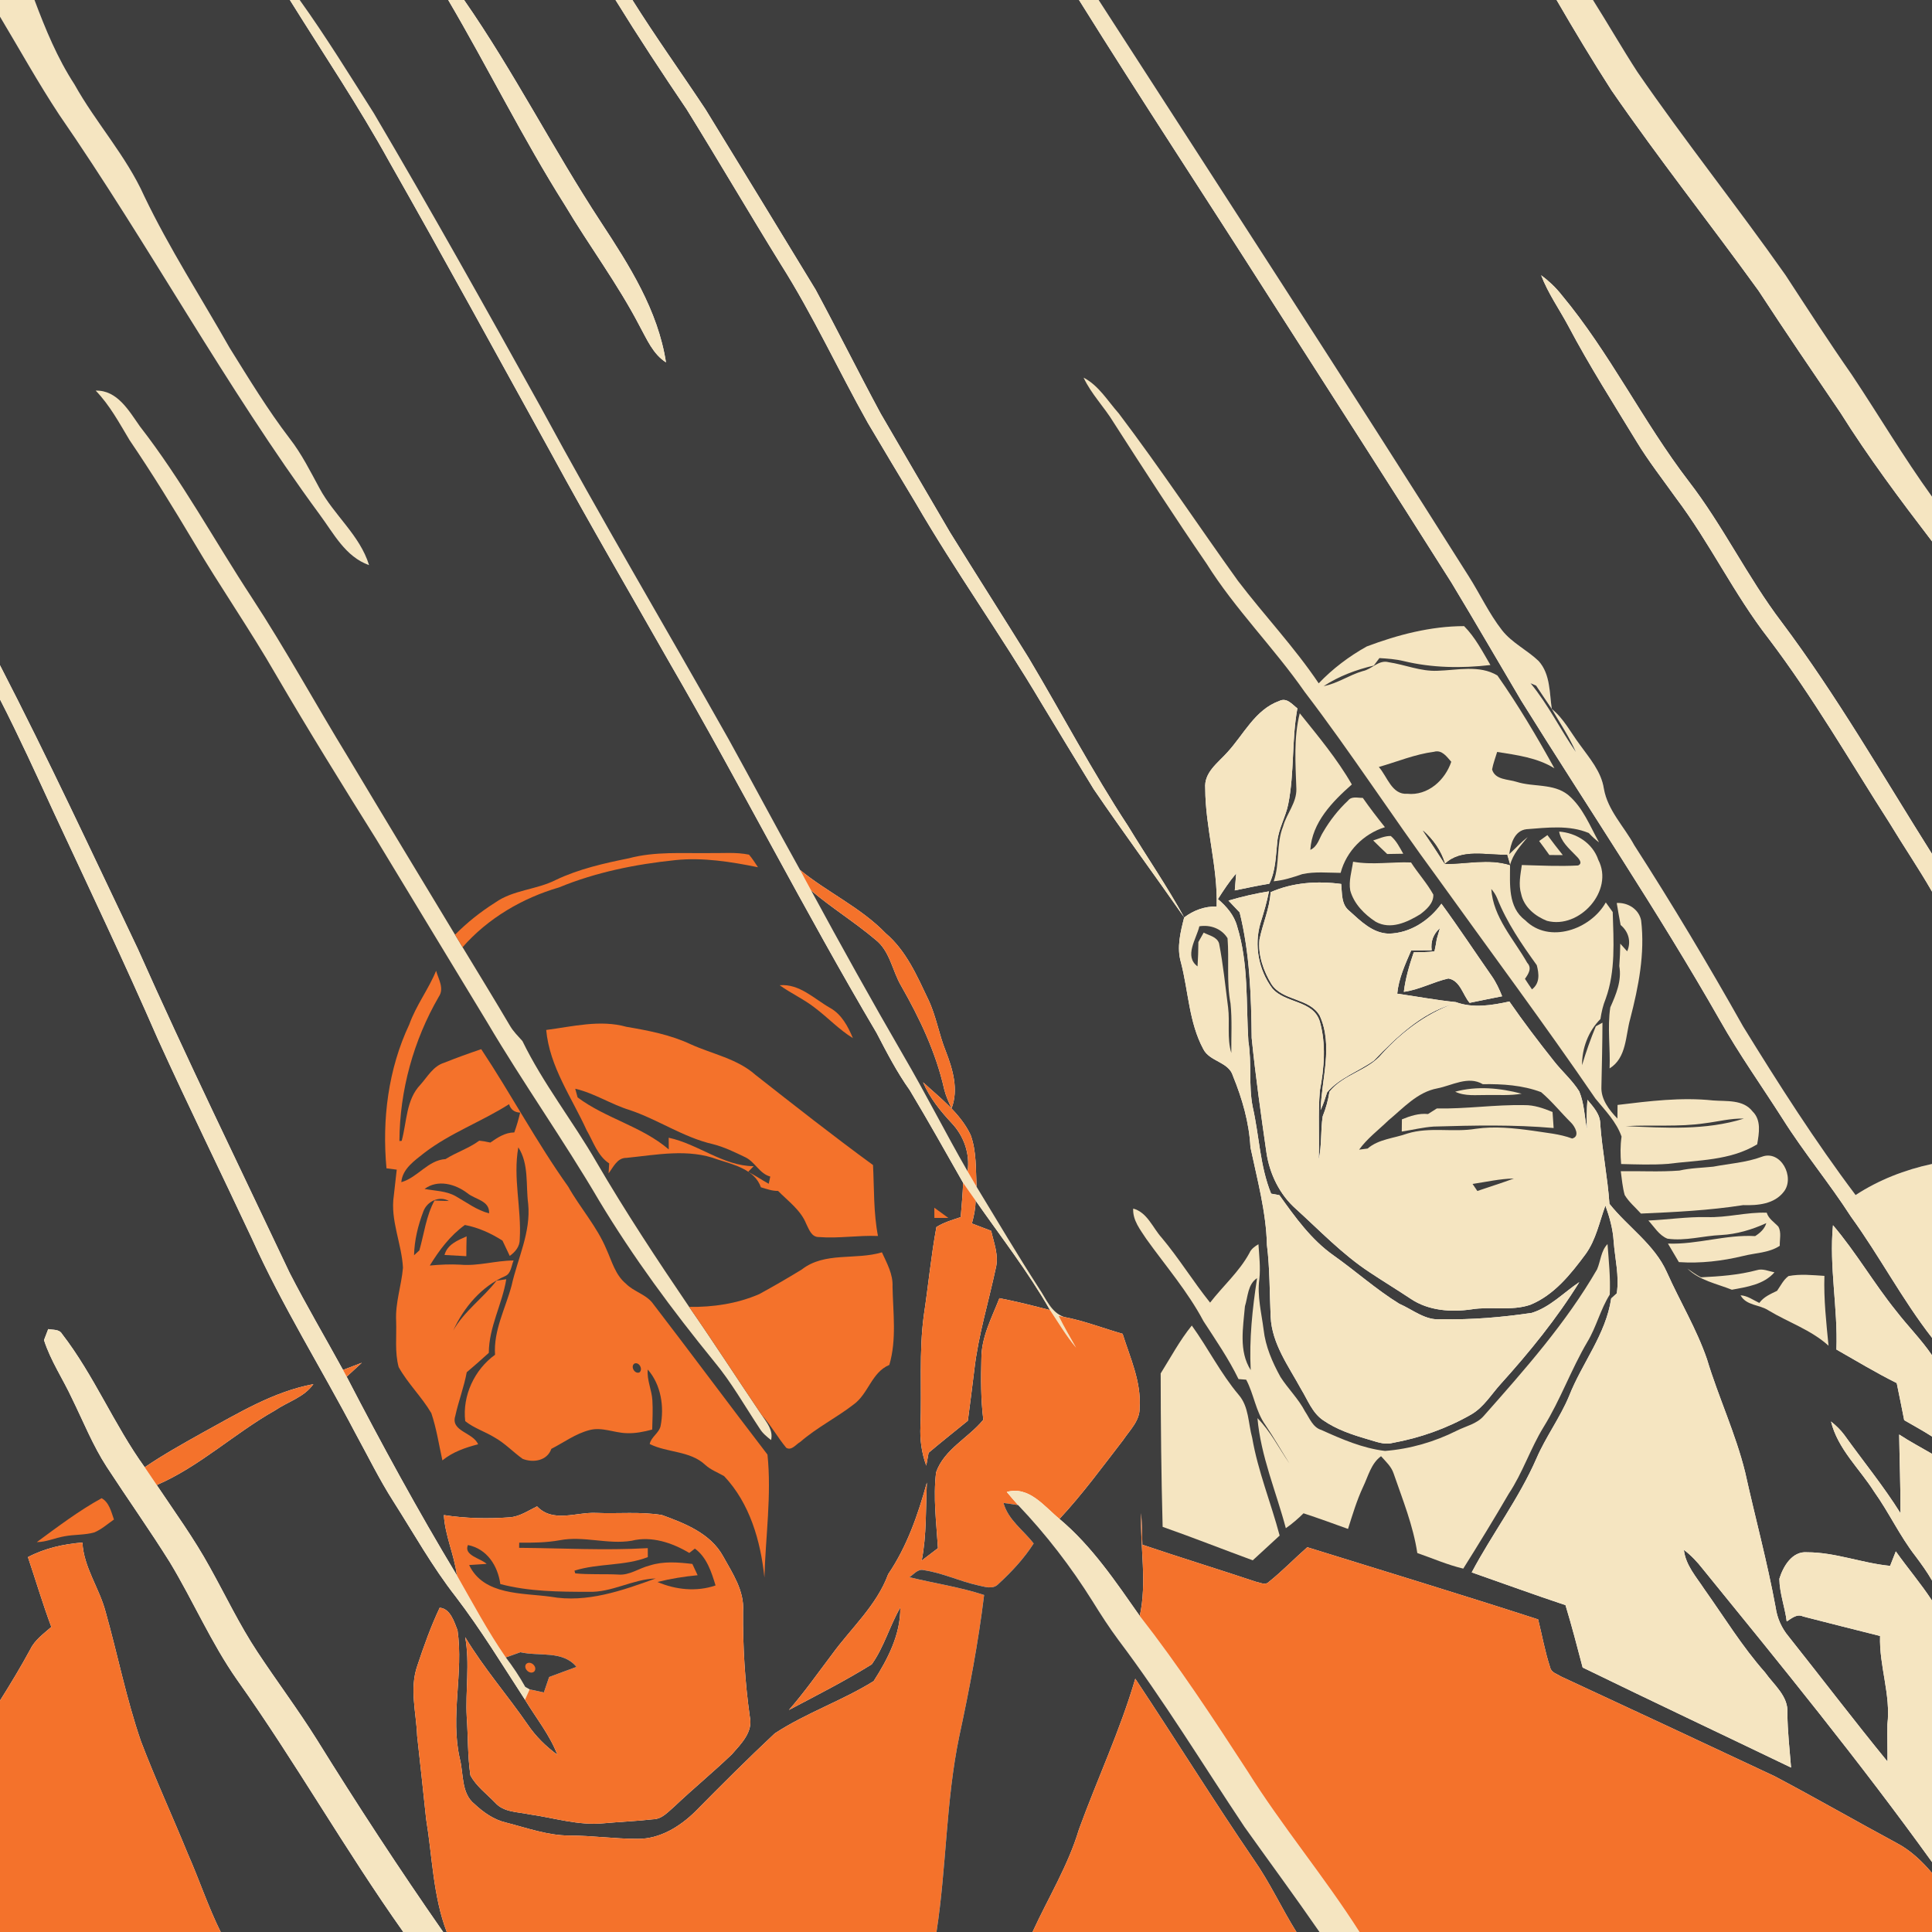 <?xml version="1.0" encoding="UTF-8" ?>
<!DOCTYPE svg PUBLIC "-//W3C//DTD SVG 1.1//EN" "http://www.w3.org/Graphics/SVG/1.1/DTD/svg11.dtd">
<svg width="512pt" height="512pt" viewBox="0 0 512 512" version="1.1" xmlns="http://www.w3.org/2000/svg">
<path fill="#3e3e3e" opacity="1.00" d=" M 0.00 0.00 L 0.12 0.00 C 0.09 0.00 0.03 0.01 0.00 0.01 L 0.00 0.00 Z" />
<path fill="#f5e5c1" opacity="1.00" d=" M 0.12 0.00 L 9.14 0.00 C 12.04 7.73 15.19 15.40 19.72 22.35 C 25.39 32.54 33.42 41.27 38.22 51.97 C 44.88 65.87 53.27 78.81 60.86 92.20 C 65.94 100.36 70.93 108.58 76.77 116.22 C 79.93 120.28 82.22 124.89 84.66 129.38 C 88.50 136.55 95.35 141.80 97.80 149.76 C 91.50 147.51 88.44 141.36 84.70 136.33 C 59.71 102.33 39.64 65.10 15.69 30.40 C 10.11 21.95 5.20 13.09 0.00 4.41 L 0.00 0.01 C 0.03 0.01 0.09 0.00 0.12 0.00 Z" />
<path fill="#3e3e3e" opacity="1.00" d=" M 9.14 0.00 L 76.82 0.00 C 85.68 14.23 95.05 28.15 103.15 42.84 C 117.80 68.62 132.00 94.66 146.34 120.62 C 156.41 139.14 167.06 157.33 177.47 175.67 C 196.26 208.07 213.24 241.50 232.31 273.75 C 235.01 278.94 237.70 284.15 241.10 288.92 C 245.96 297.01 250.57 305.25 255.24 313.46 C 255.14 316.49 254.83 319.52 254.60 322.55 C 252.40 323.29 250.13 323.92 248.16 325.18 C 246.73 332.92 246.00 340.79 244.82 348.58 C 243.51 358.32 244.31 368.17 243.93 377.97 C 243.75 381.52 244.25 385.07 245.47 388.41 C 245.63 387.56 245.94 385.85 246.09 385.00 C 249.51 382.11 253.01 379.33 256.49 376.51 C 257.09 372.01 257.66 367.50 258.21 363.00 C 259.25 353.87 261.99 345.06 263.89 336.09 C 264.75 332.74 263.40 329.42 262.67 326.18 C 260.96 325.53 259.26 324.88 257.56 324.23 C 258.11 322.24 258.54 320.21 258.54 318.15 C 265.23 327.76 272.46 337.00 278.27 347.19 C 273.82 346.03 269.36 344.90 264.85 344.03 C 262.85 349.19 260.07 354.30 260.08 359.98 C 259.94 365.41 259.92 370.85 260.59 376.25 C 256.65 381.07 250.22 384.06 248.08 390.17 C 247.26 396.84 248.16 403.60 248.57 410.28 C 247.13 411.38 245.69 412.47 244.26 413.57 C 245.59 406.76 245.31 399.79 245.63 392.89 C 243.28 401.40 240.37 409.82 235.38 417.17 C 232.32 425.49 225.58 431.42 220.49 438.43 C 216.73 443.38 213.17 448.49 209.06 453.17 C 216.45 449.27 223.93 445.47 231.02 441.07 C 234.29 436.50 235.77 430.88 238.59 426.02 C 238.68 433.11 235.25 439.72 231.53 445.51 C 223.14 450.74 213.58 453.94 205.31 459.38 C 198.12 466.12 191.12 473.10 184.20 480.13 C 180.15 484.08 174.84 487.37 169.01 487.31 C 162.98 487.33 157.00 486.45 150.97 486.44 C 145.16 486.44 139.65 484.42 134.10 483.00 C 130.90 482.25 128.16 480.33 125.80 478.13 C 122.17 475.27 122.90 470.13 121.86 466.09 C 119.27 454.84 122.88 443.34 121.25 432.04 C 120.37 429.79 119.32 426.25 116.52 426.07 C 114.18 431.02 112.33 436.21 110.60 441.42 C 108.47 447.47 110.31 453.85 110.55 460.05 C 111.39 467.38 112.14 474.72 112.93 482.06 C 114.58 492.06 114.75 502.43 118.39 512.00 L 117.45 512.00 C 105.81 495.31 94.68 478.27 83.95 460.98 C 78.98 453.05 73.36 445.57 68.21 437.77 C 63.47 430.61 59.79 422.84 55.62 415.36 C 51.46 407.76 46.35 400.74 41.54 393.55 C 52.94 388.61 62.09 379.88 72.84 373.80 C 76.24 371.47 80.58 370.32 83.05 366.81 C 72.38 368.81 63.04 374.57 53.66 379.69 C 48.47 382.60 43.27 385.49 38.35 388.84 C 30.22 377.58 24.94 364.50 16.43 353.49 C 15.67 352.19 14.04 352.49 12.78 352.22 C 12.50 352.95 11.94 354.41 11.66 355.14 C 13.43 360.68 16.73 365.50 19.15 370.75 C 22.11 376.78 24.61 383.07 28.28 388.73 C 33.79 397.18 39.63 405.42 44.99 413.98 C 51.20 424.24 55.94 435.37 62.86 445.22 C 78.31 466.97 91.45 490.24 106.88 512.00 L 58.49 512.00 C 55.16 505.32 52.84 498.20 49.82 491.38 C 45.74 481.38 41.21 471.57 37.36 461.47 C 33.48 450.24 31.20 438.54 27.98 427.12 C 26.33 420.85 22.20 415.41 21.84 408.79 C 16.84 409.19 11.87 410.30 7.40 412.65 C 9.48 418.82 11.32 425.06 13.60 431.16 C 11.58 432.95 9.27 434.55 8.05 437.05 C 5.54 441.69 2.81 446.21 0.00 450.68 L 0.00 185.34 C 5.10 195.30 9.74 205.49 14.42 215.65 C 23.66 235.47 33.06 255.22 41.79 275.27 C 49.87 293.06 58.50 310.59 66.78 328.28 C 74.77 346.05 85.14 362.58 94.18 379.81 C 97.49 385.84 100.51 392.04 104.22 397.85 C 109.64 406.34 114.55 415.18 120.77 423.13 C 127.44 431.86 133.15 441.25 139.13 450.45 C 142.05 455.28 145.68 459.73 147.72 465.04 C 144.66 462.81 141.95 460.14 139.83 457.00 C 134.44 449.19 128.17 442.01 123.28 433.86 C 124.56 440.86 123.31 447.96 123.69 455.01 C 124.06 460.16 123.91 465.36 124.66 470.48 C 126.19 473.36 128.97 475.40 131.22 477.73 C 133.50 480.31 137.17 480.15 140.28 480.82 C 146.81 481.73 153.27 483.84 159.93 483.19 C 164.29 482.79 168.68 482.63 173.04 482.13 C 175.46 482.10 177.07 480.13 178.76 478.70 C 183.73 473.99 189.03 469.64 193.97 464.90 C 196.39 462.14 199.62 458.98 198.71 454.95 C 197.41 445.69 196.84 436.35 196.92 427.00 C 197.30 421.57 194.10 416.89 191.59 412.36 C 188.27 406.37 181.52 403.71 175.42 401.50 C 169.66 400.56 163.76 401.19 157.95 400.94 C 152.69 400.70 146.56 403.65 142.32 399.20 C 139.98 400.34 137.71 401.93 135.04 402.11 C 129.24 402.53 123.38 402.40 117.63 401.51 C 117.94 407.00 120.40 412.05 121.08 417.49 C 110.71 400.29 101.11 382.66 91.87 364.84 C 93.22 363.61 94.56 362.38 95.89 361.14 C 94.22 361.77 92.56 362.41 90.90 363.05 C 86.19 354.45 81.21 346.00 76.74 337.28 C 63.24 308.72 49.38 280.33 36.53 251.47 C 24.55 226.32 12.77 201.07 0.00 176.30 L 0.00 4.41 C 5.20 13.09 10.11 21.95 15.69 30.40 C 39.64 65.10 59.71 102.33 84.70 136.33 C 88.44 141.36 91.50 147.51 97.80 149.76 C 95.35 141.80 88.50 136.55 84.66 129.38 C 82.22 124.89 79.93 120.28 76.77 116.22 C 70.93 108.58 65.94 100.36 60.86 92.20 C 53.27 78.81 44.88 65.87 38.22 51.97 C 33.42 41.27 25.39 32.54 19.72 22.35 C 15.19 15.40 12.04 7.73 9.14 0.00 Z" />
<path fill="#f5e5c1" opacity="1.00" d=" M 76.82 0.00 L 79.42 0.00 C 86.37 9.70 92.63 19.88 99.03 29.95 C 114.17 55.63 128.73 81.66 143.20 107.73 C 159.27 137.46 176.55 166.52 193.13 195.98 C 199.48 207.47 205.63 219.08 212.03 230.55 C 213.02 232.36 213.95 234.21 214.97 236.01 C 222.91 250.66 231.01 265.22 239.37 279.64 C 245.29 289.77 250.57 300.25 256.42 310.42 C 257.20 311.80 258.00 313.16 258.81 314.53 C 264.29 323.56 269.69 332.64 275.41 341.52 C 277.27 344.25 278.58 347.88 281.99 349.01 L 280.56 348.73 C 281.96 351.60 283.60 354.35 285.17 357.14 C 282.55 354.05 280.52 350.54 278.27 347.19 C 272.46 337.00 265.23 327.76 258.54 318.15 C 257.45 316.57 256.30 315.05 255.24 313.46 C 250.57 305.25 245.96 297.01 241.10 288.92 C 237.70 284.15 235.01 278.94 232.31 273.75 C 213.24 241.50 196.26 208.07 177.47 175.67 C 167.06 157.33 156.41 139.14 146.34 120.62 C 132.00 94.66 117.80 68.62 103.15 42.84 C 95.05 28.15 85.68 14.23 76.82 0.00 Z" />
<path fill="#3e3e3e" opacity="1.00" d=" M 79.42 0.00 L 118.78 0.00 C 129.35 17.97 138.56 36.71 149.70 54.35 C 156.13 65.15 163.72 75.25 169.52 86.43 C 171.43 89.89 173.02 93.80 176.49 96.03 C 174.36 82.23 166.75 70.30 159.23 58.85 C 146.59 39.57 136.16 18.94 122.99 0.00 L 163.12 0.00 C 169.17 9.80 175.51 19.42 181.96 28.95 C 190.41 42.58 198.49 56.42 206.92 70.05 C 215.47 83.56 222.15 98.13 229.97 112.05 C 234.16 119.17 238.44 126.23 242.68 133.32 C 253.12 151.30 265.24 168.24 275.85 186.12 C 280.51 193.81 285.14 201.51 289.86 209.16 C 297.66 220.61 305.90 231.76 313.82 243.13 C 312.84 247.01 311.79 251.07 312.96 255.05 C 314.96 262.71 315.07 270.94 318.90 278.04 C 320.60 281.38 325.65 281.37 326.75 285.15 C 329.21 291.18 331.04 297.49 331.38 304.03 C 333.18 312.58 335.54 321.12 335.75 329.92 C 336.54 336.25 336.45 342.63 336.74 348.99 C 337.08 356.15 341.50 362.06 344.80 368.13 C 346.55 370.98 347.75 374.40 350.62 376.36 C 354.15 378.81 358.27 380.20 362.37 381.39 C 364.52 381.97 366.71 382.98 368.98 382.40 C 376.32 381.07 383.45 378.55 389.92 374.83 C 393.22 372.91 395.20 369.52 397.71 366.76 C 405.33 358.32 412.54 349.45 418.54 339.77 C 414.39 342.54 410.79 346.43 405.92 347.93 C 398.00 349.10 389.99 349.79 381.98 349.60 C 377.78 350.04 374.44 347.08 370.81 345.50 C 364.67 341.71 359.27 336.85 353.39 332.69 C 347.47 328.52 343.22 322.56 339.06 316.74 C 338.51 316.64 337.41 316.44 336.86 316.33 C 333.88 308.99 333.72 300.99 331.98 293.35 C 330.85 287.62 331.77 281.73 330.83 275.97 C 330.20 265.80 330.91 255.34 327.85 245.48 C 327.06 242.52 325.03 240.21 322.76 238.27 C 324.25 235.92 325.80 233.59 327.60 231.46 C 327.51 232.59 327.32 234.84 327.23 235.97 C 330.27 235.35 333.31 234.69 336.38 234.19 C 338.10 230.70 338.08 226.77 338.50 223.00 C 338.84 219.55 340.72 216.50 341.39 213.13 C 343.07 204.75 342.27 196.13 343.82 187.73 C 342.40 186.65 341.02 184.77 339.01 185.77 C 332.62 188.06 329.62 194.63 325.28 199.35 C 322.81 202.15 319.03 204.68 319.40 208.92 C 319.43 219.43 322.75 229.67 322.43 240.24 C 319.27 240.15 316.33 241.24 313.82 243.13 C 309.28 234.84 303.89 227.04 298.99 218.97 C 289.50 204.53 281.47 189.22 272.63 174.39 C 265.74 163.27 258.69 152.25 251.80 141.13 C 245.64 130.63 239.50 120.11 233.38 109.58 C 227.51 98.69 222.00 87.61 216.13 76.73 C 206.44 60.81 196.74 44.89 186.99 29.01 C 180.57 19.31 173.78 9.85 167.60 0.00 L 285.95 0.00 C 302.44 26.43 319.59 52.44 336.33 78.72 C 352.46 103.92 368.66 129.09 384.64 154.39 C 390.92 164.78 396.99 175.30 403.18 185.74 C 420.74 213.94 439.34 241.50 455.79 270.37 C 460.87 279.38 466.88 287.82 472.44 296.54 C 478.05 305.45 484.82 313.56 490.52 322.42 C 498.09 332.85 504.07 344.35 512.00 354.53 L 512.00 359.16 C 509.17 355.00 505.59 351.43 502.53 347.46 C 496.60 340.12 491.88 331.88 485.76 324.70 C 484.71 335.70 487.08 346.63 486.67 357.64 C 491.97 360.65 497.19 363.82 502.65 366.53 C 503.31 369.81 504.01 373.08 504.63 376.36 C 507.10 377.79 509.60 379.15 512.00 380.69 L 512.00 385.28 C 509.09 383.58 506.10 382.01 503.30 380.16 C 503.40 387.11 503.68 394.06 503.65 401.02 C 499.13 393.79 493.72 387.19 488.76 380.27 C 487.76 378.91 486.53 377.76 485.24 376.71 C 487.02 384.00 492.79 389.18 496.68 395.33 C 500.62 400.85 503.47 407.07 507.65 412.43 C 509.19 414.49 510.71 416.59 512.00 418.84 L 512.00 424.16 C 509.04 419.64 505.53 415.53 502.41 411.13 C 501.90 412.41 501.39 413.69 500.90 414.97 C 493.48 414.26 486.38 411.37 478.91 411.37 C 474.93 411.03 472.56 415.11 471.55 418.39 C 471.59 422.23 473.02 425.90 473.50 429.70 C 474.84 428.88 476.18 427.59 477.86 428.39 C 484.65 430.14 491.44 431.84 498.24 433.55 C 497.96 441.47 501.12 449.08 500.18 456.99 C 500.11 460.26 500.23 463.54 500.20 466.82 C 491.30 455.93 482.78 444.73 474.03 433.72 C 472.17 431.51 470.96 428.83 470.57 425.98 C 468.35 413.92 465.12 402.09 462.48 390.13 C 459.95 379.87 455.40 370.27 452.36 360.17 C 449.61 352.17 445.19 344.89 441.75 337.18 C 438.46 329.77 431.45 325.23 426.52 319.03 C 426.03 311.98 424.61 305.03 424.09 297.99 C 424.14 295.33 422.26 293.37 420.69 291.47 C 420.48 294.06 420.48 296.67 420.55 299.28 C 419.91 295.94 419.84 292.42 418.53 289.26 C 416.67 286.26 413.93 283.93 411.78 281.16 C 407.70 276.03 403.73 270.80 400.00 265.41 C 395.37 266.42 390.38 267.25 385.82 265.57 C 380.61 265.05 375.46 264.07 370.28 263.33 C 370.67 259.27 372.39 255.56 373.98 251.86 C 375.79 251.85 377.59 251.83 379.41 251.83 C 379.09 249.51 379.86 247.48 381.60 245.96 C 381.32 246.92 381.04 247.89 380.76 248.85 C 380.59 249.95 380.39 251.04 380.15 252.12 C 378.33 252.37 376.48 252.32 374.66 252.37 C 373.49 255.78 372.47 259.25 372.03 262.85 C 376.15 262.29 379.83 260.21 383.83 259.31 C 386.97 259.84 387.63 263.62 389.46 265.76 C 392.33 265.18 395.20 264.58 398.08 264.02 C 397.33 262.15 396.48 260.31 395.32 258.66 C 390.87 252.28 386.59 245.78 381.99 239.50 C 378.77 243.97 373.66 247.33 368.05 247.42 C 363.74 247.33 360.59 244.09 357.60 241.41 C 355.40 239.70 355.69 236.73 355.43 234.26 C 349.13 233.42 342.60 233.85 336.73 236.44 C 336.46 240.79 334.62 244.79 333.77 249.02 C 333.37 253.16 334.84 257.31 336.96 260.82 C 339.96 265.35 347.00 264.39 349.75 269.17 C 353.35 277.17 350.22 285.89 349.98 294.17 C 350.70 292.65 351.20 291.06 351.70 289.47 C 355.05 285.56 360.02 283.97 364.08 281.07 C 370.00 274.94 376.52 268.61 384.89 266.12 C 377.71 268.80 371.38 273.60 366.26 279.26 C 362.51 283.81 356.01 284.64 352.32 289.33 C 351.97 291.56 351.38 293.74 350.53 295.83 C 349.95 299.63 350.32 303.52 349.47 307.30 C 349.71 301.20 349.25 295.08 349.78 289.00 C 350.93 282.98 351.45 276.63 349.75 270.67 C 347.97 264.98 340.54 265.97 337.13 261.88 C 333.50 257.00 332.31 250.46 334.04 244.62 C 334.91 241.85 335.73 239.06 336.29 236.22 C 332.66 236.79 329.08 237.63 325.56 238.67 C 326.54 239.71 327.52 240.76 328.52 241.79 C 331.22 252.65 331.59 263.92 331.71 275.06 C 332.73 285.21 334.17 295.33 335.62 305.43 C 336.46 311.12 339.13 316.61 343.49 320.43 C 349.83 326.18 355.78 332.45 362.97 337.17 C 366.58 339.58 370.29 341.82 373.91 344.23 C 378.58 347.36 384.53 347.78 389.97 346.99 C 395.12 346.15 400.51 347.49 405.53 345.79 C 411.88 343.20 416.28 337.64 420.24 332.30 C 422.97 328.50 423.86 323.80 425.45 319.49 C 426.56 322.55 427.44 325.72 427.64 328.99 C 427.98 333.56 429.17 338.18 428.46 342.76 C 428.09 343.10 427.35 343.78 426.98 344.11 C 425.58 353.64 419.24 361.23 415.81 370.00 C 413.41 375.74 409.65 380.78 407.18 386.50 C 402.53 397.15 395.44 406.47 390.02 416.70 C 398.30 419.59 406.54 422.61 414.87 425.38 C 416.53 430.85 417.97 436.38 419.42 441.91 C 437.78 450.85 456.25 459.57 474.65 468.42 C 474.27 463.61 473.71 458.82 473.68 453.99 C 473.99 449.51 470.09 446.52 467.74 443.19 C 461.70 436.37 456.95 428.58 451.69 421.18 C 449.54 417.89 446.70 414.80 446.25 410.73 C 448.14 412.15 449.77 413.89 451.23 415.76 C 471.98 441.26 492.78 466.77 512.00 493.46 L 512.00 496.36 C 509.35 493.24 506.33 490.36 502.68 488.44 C 491.86 482.61 481.20 476.48 470.33 470.73 C 451.46 461.85 432.54 453.05 413.63 444.26 C 412.63 443.60 411.10 443.25 410.82 441.92 C 409.44 437.75 408.68 433.41 407.62 429.16 C 387.29 422.58 366.85 416.36 346.45 410.03 C 343.01 413.05 339.83 416.36 336.25 419.22 C 335.31 420.20 333.95 419.38 332.87 419.19 C 322.84 415.85 312.74 412.74 302.73 409.36 C 302.68 406.56 302.60 403.77 302.42 400.99 C 302.11 410.06 304.02 419.29 302.05 428.24 C 295.65 419.13 289.38 409.75 280.77 402.53 C 286.89 395.96 292.19 388.69 297.67 381.60 C 299.43 378.96 302.12 376.48 302.01 373.06 C 302.48 366.20 299.51 359.86 297.50 353.47 C 292.33 352.00 287.29 350.01 281.99 349.01 C 278.58 347.88 277.27 344.25 275.41 341.52 C 269.69 332.64 264.29 323.56 258.81 314.53 C 258.56 309.92 258.83 305.12 257.21 300.73 C 254.45 294.97 249.21 291.03 244.62 286.81 C 246.38 290.94 249.21 294.43 252.25 297.68 C 255.44 301.07 257.10 305.78 256.42 310.42 C 250.57 300.25 245.29 289.77 239.37 279.64 C 231.01 265.22 222.91 250.66 214.97 236.01 C 220.41 240.62 226.51 244.38 231.96 248.99 C 235.85 251.99 236.43 257.21 238.80 261.24 C 243.72 269.85 248.04 278.94 250.22 288.66 C 250.65 290.43 251.41 292.08 252.18 293.73 C 254.09 288.68 252.48 283.34 250.63 278.55 C 248.81 274.06 248.09 269.20 245.98 264.82 C 243.00 258.56 240.14 251.93 234.73 247.34 C 228.13 240.49 219.32 236.53 212.03 230.55 C 205.63 219.08 199.48 207.47 193.13 195.98 C 176.55 166.52 159.27 137.46 143.20 107.73 C 128.73 81.66 114.17 55.63 99.03 29.95 C 92.63 19.88 86.37 9.70 79.42 0.00 Z" />
<path fill="#f5e5c1" opacity="1.00" d=" M 118.78 0.00 L 122.99 0.00 C 136.16 18.94 146.59 39.57 159.23 58.85 C 166.75 70.30 174.36 82.23 176.49 96.03 C 173.02 93.80 171.43 89.89 169.52 86.43 C 163.72 75.25 156.13 65.15 149.70 54.35 C 138.56 36.71 129.35 17.97 118.78 0.00 Z" />
<path fill="#f5e5c1" opacity="1.00" d=" M 163.12 0.00 L 167.60 0.00 C 173.78 9.85 180.57 19.31 186.99 29.01 C 196.74 44.89 206.44 60.81 216.13 76.73 C 222.00 87.61 227.51 98.69 233.38 109.58 C 239.50 120.11 245.64 130.63 251.80 141.13 C 258.69 152.25 265.74 163.27 272.63 174.39 C 281.47 189.22 289.50 204.53 298.99 218.97 C 303.89 227.04 309.28 234.84 313.82 243.13 C 305.90 231.76 297.66 220.61 289.86 209.16 C 285.14 201.51 280.51 193.81 275.85 186.12 C 265.24 168.24 253.12 151.30 242.68 133.32 C 238.44 126.23 234.16 119.17 229.97 112.05 C 222.15 98.13 215.47 83.56 206.92 70.05 C 198.49 56.42 190.41 42.58 181.96 28.95 C 175.51 19.42 169.17 9.80 163.12 0.00 Z" />
<path fill="#f5e5c1" opacity="1.00" d=" M 285.95 0.00 L 291.15 0.00 C 323.97 50.83 356.93 101.58 389.24 152.75 C 392.24 157.47 394.60 162.60 398.05 167.02 C 400.70 170.40 404.70 172.25 407.75 175.18 C 410.87 178.65 410.61 183.56 411.24 187.88 C 409.86 185.82 408.44 183.78 407.09 181.70 C 406.72 181.54 405.97 181.22 405.60 181.06 C 410.25 186.69 413.47 193.29 417.61 199.27 C 415.87 195.27 413.43 191.64 411.24 187.88 C 414.41 190.43 416.26 194.14 418.66 197.34 C 421.24 200.94 424.35 204.46 425.04 209.00 C 426.04 214.75 430.38 219.00 433.08 223.97 C 443.20 239.68 452.77 255.73 461.94 272.02 C 471.33 287.26 480.97 302.39 491.75 316.70 C 497.90 312.69 504.82 309.99 512.00 308.46 L 512.00 354.53 C 504.07 344.35 498.09 332.85 490.52 322.42 C 484.82 313.56 478.05 305.45 472.44 296.54 C 466.88 287.82 460.87 279.38 455.79 270.37 C 439.34 241.50 420.74 213.94 403.18 185.74 C 396.99 175.30 390.92 164.78 384.64 154.39 C 368.66 129.09 352.46 103.92 336.33 78.72 C 319.59 52.44 302.44 26.43 285.95 0.00 Z" />
<path fill="#3e3e3e" opacity="1.00" d=" M 291.15 0.00 L 412.51 0.00 C 417.20 8.09 422.02 16.10 427.08 23.97 C 439.53 42.04 453.18 59.25 466.03 77.04 C 473.12 87.91 480.43 98.63 487.73 109.37 C 495.15 121.20 503.52 132.38 512.00 143.46 L 512.00 226.30 C 498.99 205.66 486.82 184.42 472.16 164.87 C 463.11 152.97 456.65 139.35 447.51 127.52 C 435.38 111.70 426.65 93.53 413.86 78.18 C 412.30 76.19 410.45 74.45 408.42 72.94 C 410.24 77.73 413.23 81.93 415.64 86.43 C 421.20 96.95 427.61 106.99 433.79 117.15 C 436.91 122.28 440.62 127.01 444.10 131.90 C 453.10 143.82 459.53 157.47 468.72 169.27 C 480.51 184.81 490.26 201.74 500.77 218.14 C 504.44 224.23 508.46 230.11 512.00 236.28 L 512.00 308.46 C 504.82 309.99 497.90 312.69 491.75 316.70 C 480.97 302.39 471.33 287.26 461.94 272.02 C 452.77 255.73 443.20 239.68 433.08 223.97 C 430.38 219.00 426.04 214.75 425.04 209.00 C 424.35 204.46 421.24 200.94 418.66 197.34 C 416.26 194.14 414.41 190.43 411.24 187.88 C 410.61 183.56 410.87 178.65 407.75 175.18 C 404.70 172.25 400.70 170.40 398.05 167.02 C 394.60 162.60 392.24 157.47 389.24 152.75 C 356.93 101.58 323.97 50.83 291.15 0.00 Z" />
<path fill="#f5e5c1" opacity="1.00" d=" M 412.51 0.00 L 422.15 0.00 C 426.13 6.30 429.84 12.77 433.89 19.02 C 446.49 37.33 460.37 54.71 473.16 72.88 C 478.95 81.74 484.68 90.63 490.74 99.31 C 497.89 110.04 504.45 121.16 512.00 131.62 L 512.00 143.46 C 503.52 132.38 495.15 121.20 487.73 109.37 C 480.43 98.63 473.12 87.91 466.03 77.04 C 453.18 59.25 439.53 42.04 427.08 23.97 C 422.02 16.10 417.20 8.09 412.51 0.00 Z" />
<path fill="#3e3e3e" opacity="1.00" d=" M 422.15 0.00 L 512.00 0.00 L 512.00 131.62 C 504.45 121.16 497.89 110.04 490.74 99.31 C 484.68 90.63 478.95 81.74 473.16 72.88 C 460.37 54.71 446.49 37.33 433.89 19.02 C 429.84 12.77 426.13 6.30 422.15 0.00 Z" />
<path fill="#f5e5c1" opacity="1.00" d=" M 408.42 72.94 C 410.45 74.45 412.30 76.19 413.86 78.18 C 426.65 93.53 435.38 111.70 447.51 127.52 C 456.65 139.35 463.11 152.97 472.16 164.87 C 486.82 184.42 498.99 205.66 512.00 226.30 L 512.00 236.28 C 508.46 230.11 504.44 224.23 500.77 218.14 C 490.26 201.74 480.51 184.81 468.72 169.27 C 459.53 157.47 453.10 143.82 444.10 131.90 C 440.62 127.01 436.91 122.28 433.79 117.15 C 427.61 106.99 421.20 96.95 415.64 86.43 C 413.23 81.93 410.24 77.73 408.42 72.94 Z" />
<path fill="#f5e5c1" opacity="1.00" d=" M 287.16 100.08 C 291.17 102.15 293.54 106.25 296.47 109.54 C 307.43 124.02 317.48 139.17 328.07 153.93 C 335.06 163.10 343.03 171.50 349.47 181.09 C 353.18 177.20 357.51 173.94 362.20 171.32 C 370.42 168.22 379.16 165.94 388.00 165.93 C 390.94 168.88 392.88 172.67 394.98 176.24 C 387.31 177.13 379.45 177.01 371.93 175.18 C 369.84 174.68 367.69 174.53 365.56 174.40 C 365.19 174.90 364.44 175.89 364.07 176.38 C 359.39 177.48 354.81 179.19 350.78 181.83 C 354.45 181.14 357.56 178.88 361.14 177.85 C 363.58 177.37 365.34 174.78 368.00 175.49 C 372.34 176.14 376.50 177.97 380.96 177.76 C 386.20 177.61 392.06 176.14 396.83 179.01 C 402.35 186.88 407.29 195.20 411.94 203.62 C 407.44 200.79 401.92 200.09 396.76 199.27 C 396.30 200.81 395.71 202.32 395.42 203.91 C 396.21 206.72 399.68 206.47 401.92 207.20 C 406.41 208.63 411.63 207.55 415.53 210.63 C 419.48 213.93 421.32 218.86 423.76 223.23 C 422.78 222.49 421.88 221.67 421.06 220.77 C 415.83 218.57 410.01 219.34 404.52 219.75 C 401.31 220.14 400.35 223.67 399.97 226.36 C 401.60 224.85 403.10 223.20 404.85 221.83 C 402.99 224.11 400.92 226.32 400.18 229.26 C 399.98 228.57 399.58 227.20 399.38 226.51 C 393.94 226.70 387.29 224.77 382.93 228.96 C 381.91 225.47 379.79 222.48 377.08 220.10 C 379.08 223.02 381.03 225.98 382.93 228.96 C 388.68 229.00 394.51 227.46 400.18 229.26 C 400.18 234.34 399.57 240.42 404.18 243.86 C 410.54 250.24 421.55 246.30 425.55 239.15 C 426.16 240.00 426.77 240.85 427.39 241.71 C 427.61 249.39 428.18 257.34 425.52 264.70 C 424.81 266.42 424.41 268.23 424.13 270.06 C 420.94 273.24 419.22 277.80 419.26 282.29 C 420.30 278.79 421.52 275.35 422.91 271.98 C 423.35 271.74 424.23 271.26 424.67 271.02 C 424.65 276.68 424.51 282.34 424.39 288.00 C 424.23 291.32 426.44 294.16 428.63 296.43 C 428.64 295.52 428.66 293.72 428.67 292.82 C 437.05 291.81 445.53 290.73 453.98 291.63 C 457.56 291.91 461.96 291.32 464.45 294.54 C 466.82 296.86 466.17 300.33 465.67 303.26 C 458.51 307.61 450.01 307.42 441.97 308.44 C 437.86 308.74 433.73 308.58 429.62 308.48 C 429.40 306.06 429.38 303.62 429.73 301.21 C 428.36 297.27 425.40 294.32 422.83 291.17 C 409.22 271.27 394.80 251.94 380.75 232.36 C 368.85 216.19 357.94 199.31 345.75 183.36 C 337.59 171.63 327.35 161.49 319.75 149.37 C 311.29 137.05 303.18 124.51 295.11 111.94 C 292.63 107.86 289.20 104.42 287.16 100.08 Z" />
<path fill="#f5e5c1" opacity="1.00" d=" M 25.36 103.52 C 31.11 103.35 34.20 108.93 37.09 113.01 C 48.19 127.29 56.81 143.25 66.72 158.35 C 75.76 172.16 83.66 186.65 92.28 200.73 C 101.66 216.42 111.13 232.06 120.59 247.71 C 121.25 248.81 121.92 249.91 122.59 251.02 C 126.79 257.95 131.04 264.87 135.16 271.86 C 136.04 273.37 137.30 274.59 138.45 275.89 C 143.94 287.17 151.81 297.11 158.07 307.97 C 165.72 321.09 174.09 333.77 182.63 346.34 C 189.19 355.80 195.44 365.48 201.89 375.02 C 203.21 377.02 204.96 379.03 204.34 381.63 C 203.22 380.74 202.09 379.84 201.34 378.60 C 197.37 372.62 193.84 366.32 189.23 360.79 C 178.21 347.25 167.78 333.17 158.78 318.20 C 149.38 302.17 138.61 287.00 129.17 271.01 C 119.31 254.83 109.55 238.59 99.71 222.40 C 90.67 207.97 81.71 193.50 73.12 178.79 C 66.23 166.83 58.33 155.49 51.32 143.61 C 45.88 134.49 40.32 125.44 34.35 116.66 C 31.61 112.10 29.09 107.37 25.36 103.52 Z" />
<path fill="#f5e5c1" opacity="1.00" d=" M 0.00 176.30 C 12.77 201.07 24.55 226.32 36.53 251.47 C 49.38 280.33 63.24 308.72 76.74 337.28 C 81.21 346.00 86.19 354.45 90.90 363.05 C 91.14 363.50 91.63 364.39 91.87 364.84 C 101.11 382.66 110.71 400.29 121.08 417.49 C 125.26 424.81 129.24 432.29 134.05 439.24 C 135.94 441.72 137.68 444.31 139.19 447.04 C 139.49 447.21 140.07 447.54 140.36 447.70 C 140.05 448.39 139.43 449.76 139.13 450.45 C 133.15 441.25 127.44 431.86 120.77 423.13 C 114.55 415.18 109.64 406.34 104.22 397.85 C 100.51 392.04 97.49 385.84 94.18 379.81 C 85.14 362.58 74.77 346.05 66.78 328.28 C 58.50 310.59 49.87 293.06 41.79 275.27 C 33.06 255.22 23.66 235.47 14.42 215.65 C 9.74 205.49 5.10 195.30 0.00 185.34 L 0.00 176.30 Z" />
<path fill="#3e3e3e" opacity="1.00" d=" M 405.60 181.06 C 405.97 181.22 406.72 181.54 407.09 181.70 C 408.44 183.78 409.86 185.82 411.24 187.88 C 413.43 191.64 415.87 195.27 417.61 199.27 C 413.47 193.29 410.25 186.69 405.60 181.06 Z" />
<path fill="#f5e5c1" opacity="1.00" d=" M 325.28 199.35 C 329.62 194.63 332.62 188.06 339.01 185.77 C 341.02 184.77 342.40 186.65 343.82 187.73 C 342.27 196.13 343.07 204.75 341.39 213.13 C 340.72 216.50 338.84 219.55 338.50 223.00 C 338.08 226.77 338.10 230.70 336.38 234.19 C 333.31 234.69 330.27 235.35 327.23 235.97 C 327.32 234.84 327.51 232.59 327.60 231.46 C 325.80 233.59 324.25 235.92 322.76 238.27 C 325.03 240.21 327.06 242.52 327.85 245.48 C 330.91 255.34 330.20 265.80 330.83 275.97 C 331.77 281.73 330.85 287.62 331.98 293.35 C 333.72 300.99 333.88 308.99 336.86 316.33 C 337.41 316.44 338.51 316.64 339.06 316.74 C 343.22 322.56 347.47 328.52 353.39 332.69 C 359.27 336.85 364.67 341.71 370.81 345.50 C 374.44 347.08 377.78 350.04 381.98 349.60 C 389.99 349.79 398.00 349.10 405.92 347.93 C 410.79 346.43 414.39 342.54 418.54 339.77 C 412.54 349.45 405.33 358.32 397.71 366.76 C 395.20 369.52 393.22 372.91 389.92 374.83 C 383.45 378.55 376.32 381.07 368.98 382.40 C 366.71 382.98 364.52 381.97 362.37 381.39 C 358.27 380.20 354.15 378.81 350.62 376.36 C 347.75 374.40 346.55 370.98 344.80 368.13 C 341.50 362.06 337.08 356.15 336.74 348.99 C 336.45 342.63 336.54 336.25 335.75 329.92 C 335.54 321.12 333.18 312.58 331.38 304.03 C 331.04 297.49 329.21 291.18 326.75 285.15 C 325.65 281.37 320.60 281.38 318.90 278.04 C 315.07 270.94 314.96 262.71 312.96 255.05 C 311.79 251.07 312.84 247.01 313.82 243.13 C 316.33 241.24 319.27 240.15 322.43 240.24 C 322.75 229.67 319.43 219.43 319.40 208.92 C 319.03 204.68 322.81 202.15 325.28 199.35 Z" />
<path fill="#f5e5c1" opacity="1.00" d=" M 343.55 209.08 C 343.33 202.41 342.80 195.57 344.45 189.03 C 349.32 195.10 354.36 201.12 358.25 207.89 C 353.09 212.45 347.70 217.95 347.25 225.22 C 349.20 224.37 349.61 222.12 350.66 220.47 C 352.44 217.43 354.64 214.60 357.22 212.19 C 358.18 210.91 359.81 211.48 361.16 211.45 C 363.01 214.11 364.99 216.68 367.02 219.21 C 361.34 220.99 356.81 225.54 355.28 231.32 C 351.90 231.30 348.45 230.93 345.13 231.65 C 342.66 232.50 340.16 233.30 337.55 233.55 C 339.21 228.85 338.17 223.65 340.04 218.98 C 340.98 215.59 343.64 212.73 343.55 209.08 Z" />
<path fill="#3e3e3e" opacity="1.00" d=" M 365.40 203.26 C 370.25 201.87 374.99 199.88 380.03 199.23 C 382.14 198.62 383.41 200.55 384.60 201.88 C 382.95 206.78 378.38 210.92 372.95 210.36 C 368.83 210.66 367.66 205.79 365.40 203.26 Z" />
<path fill="#3e3e3e" opacity="1.00" d=" M 382.93 228.96 C 381.03 225.98 379.08 223.02 377.08 220.10 C 379.79 222.48 381.91 225.47 382.93 228.96 Z" />
<path fill="#f5e5c1" opacity="1.00" d=" M 363.91 222.73 C 365.43 222.26 366.94 221.50 368.58 221.55 C 370.07 222.80 370.93 224.59 371.88 226.25 C 370.45 226.27 369.04 226.30 367.62 226.32 C 366.37 225.14 365.13 223.95 363.91 222.73 Z" />
<path fill="#f5e5c1" opacity="1.00" d=" M 417.50 226.62 C 415.74 224.80 413.65 223.01 413.19 220.38 C 417.76 220.72 422.06 223.41 423.57 227.88 C 427.82 236.04 418.54 246.32 409.96 244.03 C 406.83 242.81 403.85 240.36 403.13 236.93 C 402.36 234.41 402.95 231.77 403.30 229.24 C 408.26 229.37 413.24 229.63 418.20 229.36 C 419.72 228.71 418.10 227.23 417.50 226.62 Z" />
<path fill="#f5e5c1" opacity="1.00" d=" M 407.89 222.88 C 408.44 222.48 409.53 221.70 410.08 221.31 C 411.40 223.11 412.78 224.86 414.16 226.61 C 412.97 226.60 411.78 226.59 410.60 226.59 C 409.71 225.33 408.80 224.10 407.89 222.88 Z" />
<path fill="#f4722b" opacity="1.00" d=" M 166.67 227.45 C 173.62 225.59 180.86 226.18 187.96 226.08 C 191.47 226.14 195.03 225.78 198.49 226.49 C 199.39 227.52 200.11 228.69 200.87 229.83 C 193.67 228.37 186.34 227.19 178.97 227.94 C 168.46 229.03 157.96 231.13 148.16 235.17 C 138.43 238.00 129.29 243.36 122.59 251.02 C 121.92 249.91 121.25 248.81 120.59 247.71 C 123.79 244.46 127.39 241.62 131.25 239.18 C 136.02 235.81 142.15 235.81 147.28 233.20 C 153.41 230.28 160.05 228.79 166.67 227.45 Z" />
<path fill="#3e3e3e" opacity="1.00" d=" M 382.93 228.96 C 387.29 224.77 393.94 226.70 399.38 226.51 C 399.58 227.20 399.98 228.57 400.18 229.26 C 394.51 227.46 388.68 229.00 382.93 228.96 Z" />
<path fill="#f5e5c1" opacity="1.00" d=" M 357.83 235.99 C 357.38 233.43 358.23 230.88 358.58 228.36 C 363.67 229.29 368.82 228.35 373.94 228.56 C 375.81 231.47 378.18 234.04 379.85 237.08 C 379.94 239.37 378.06 241.00 376.41 242.27 C 372.92 244.41 368.51 246.49 364.55 244.26 C 361.56 242.31 358.80 239.51 357.83 235.99 Z" />
<path fill="#f4722b" opacity="1.00" d=" M 212.03 230.55 C 219.32 236.53 228.13 240.49 234.73 247.34 C 240.14 251.93 243.00 258.56 245.98 264.82 C 248.09 269.20 248.81 274.06 250.63 278.55 C 252.48 283.34 254.09 288.68 252.18 293.73 C 251.41 292.08 250.65 290.43 250.22 288.66 C 248.04 278.94 243.72 269.85 238.80 261.24 C 236.43 257.21 235.85 251.99 231.96 248.99 C 226.51 244.38 220.41 240.62 214.97 236.01 C 213.95 234.21 213.02 232.36 212.03 230.55 Z" />
<path fill="#f5e5c1" opacity="1.00" d=" M 336.73 236.44 C 342.60 233.85 349.13 233.42 355.43 234.26 C 355.69 236.73 355.40 239.70 357.60 241.41 C 360.59 244.09 363.74 247.33 368.05 247.42 C 373.66 247.33 378.77 243.97 381.99 239.50 C 386.59 245.78 390.87 252.28 395.32 258.66 C 396.48 260.31 397.33 262.15 398.08 264.02 C 395.20 264.58 392.33 265.18 389.46 265.76 C 387.63 263.62 386.97 259.84 383.83 259.31 C 379.83 260.21 376.15 262.29 372.03 262.85 C 372.47 259.25 373.49 255.78 374.66 252.37 C 376.48 252.32 378.33 252.37 380.15 252.12 C 380.39 251.04 380.59 249.95 380.76 248.85 C 381.04 247.89 381.32 246.92 381.60 245.96 C 379.86 247.48 379.09 249.51 379.41 251.83 C 377.59 251.83 375.79 251.85 373.98 251.86 C 372.39 255.56 370.67 259.27 370.28 263.33 C 375.46 264.07 380.61 265.05 385.82 265.57 C 390.38 267.25 395.37 266.42 400.00 265.41 C 403.73 270.80 407.70 276.03 411.78 281.16 C 413.93 283.93 416.67 286.26 418.53 289.26 C 419.84 292.42 419.91 295.94 420.55 299.28 C 420.48 296.67 420.48 294.06 420.69 291.47 C 422.26 293.37 424.14 295.33 424.09 297.99 C 424.61 305.03 426.03 311.98 426.52 319.03 C 431.45 325.23 438.46 329.77 441.75 337.18 C 445.19 344.89 449.61 352.17 452.36 360.17 C 455.40 370.27 459.95 379.87 462.48 390.13 C 465.12 402.09 468.35 413.92 470.57 425.98 C 470.96 428.83 472.17 431.51 474.03 433.72 C 482.78 444.73 491.30 455.93 500.20 466.82 C 500.23 463.54 500.11 460.26 500.18 456.99 C 501.12 449.08 497.96 441.47 498.24 433.55 C 491.44 431.84 484.65 430.14 477.86 428.39 C 476.18 427.59 474.84 428.88 473.50 429.70 C 473.02 425.90 471.59 422.23 471.55 418.39 C 472.56 415.11 474.93 411.03 478.91 411.37 C 486.38 411.37 493.48 414.26 500.90 414.97 C 501.39 413.69 501.90 412.41 502.41 411.13 C 505.53 415.53 509.04 419.64 512.00 424.16 L 512.00 493.46 C 492.78 466.77 471.98 441.26 451.23 415.76 C 449.77 413.89 448.14 412.15 446.25 410.73 C 446.70 414.80 449.54 417.89 451.69 421.18 C 456.95 428.58 461.70 436.37 467.74 443.19 C 470.09 446.52 473.99 449.51 473.68 453.99 C 473.71 458.82 474.27 463.61 474.65 468.42 C 456.25 459.57 437.78 450.85 419.42 441.91 C 417.97 436.38 416.53 430.85 414.87 425.38 C 406.54 422.61 398.30 419.59 390.02 416.70 C 395.44 406.47 402.53 397.15 407.18 386.50 C 409.65 380.78 413.41 375.74 415.81 370.00 C 419.24 361.23 425.58 353.64 426.98 344.11 C 427.35 343.78 428.09 343.10 428.46 342.76 C 429.17 338.18 427.98 333.56 427.64 328.99 C 427.44 325.72 426.56 322.55 425.45 319.49 C 423.86 323.80 422.97 328.50 420.24 332.30 C 416.28 337.64 411.88 343.20 405.53 345.79 C 400.51 347.49 395.12 346.15 389.97 346.99 C 384.53 347.78 378.58 347.36 373.91 344.23 C 370.29 341.82 366.58 339.58 362.97 337.17 C 355.78 332.45 349.83 326.18 343.49 320.43 C 339.13 316.61 336.46 311.12 335.62 305.43 C 334.17 295.33 332.73 285.21 331.71 275.06 C 331.59 263.92 331.22 252.65 328.52 241.79 C 327.52 240.76 326.54 239.71 325.56 238.67 C 329.08 237.63 332.66 236.79 336.29 236.22 C 335.73 239.06 334.91 241.85 334.04 244.62 C 332.31 250.46 333.50 257.00 337.13 261.88 C 340.54 265.97 347.97 264.98 349.75 270.67 C 351.45 276.63 350.93 282.98 349.78 289.00 C 349.25 295.08 349.71 301.20 349.47 307.30 C 350.32 303.52 349.95 299.63 350.53 295.83 C 351.38 293.74 351.97 291.56 352.32 289.33 C 356.01 284.64 362.51 283.81 366.26 279.26 C 371.38 273.60 377.71 268.80 384.89 266.12 C 376.52 268.61 370.00 274.94 364.08 281.07 C 360.02 283.97 355.05 285.56 351.70 289.47 C 351.20 291.06 350.70 292.65 349.98 294.17 C 350.22 285.89 353.35 277.17 349.75 269.17 C 347.00 264.39 339.96 265.35 336.96 260.82 C 334.84 257.31 333.37 253.16 333.77 249.02 C 334.62 244.79 336.46 240.79 336.73 236.44 Z" />
<path fill="#3e3e3e" opacity="1.00" d=" M 395.21 235.60 C 395.88 236.34 396.40 237.17 396.78 238.09 C 399.32 244.49 403.26 250.22 407.26 255.78 C 407.88 258.12 408.10 260.57 405.99 262.19 C 405.35 261.26 404.73 260.34 404.13 259.40 C 405.02 258.14 406.07 256.58 404.74 255.17 C 401.19 248.91 395.69 243.10 395.21 235.60 Z" />
<path fill="#f5e5c1" opacity="1.00" d=" M 428.45 239.30 C 431.40 239.13 434.34 240.94 434.92 243.94 C 435.96 252.70 434.23 261.48 432.04 269.94 C 430.75 274.48 431.10 280.33 426.56 283.14 C 426.78 277.76 425.94 272.32 426.74 266.98 C 428.28 263.51 429.82 259.90 429.13 256.01 C 429.27 254.03 429.37 252.05 429.39 250.08 C 429.85 250.58 430.77 251.60 431.22 252.11 C 432.34 249.56 431.58 246.88 429.48 245.14 C 429.12 243.19 428.76 241.25 428.45 239.30 Z" />
<path fill="#3e3e3e" opacity="1.00" d=" M 317.84 245.48 C 320.71 245.00 323.76 246.09 325.31 248.64 C 325.77 254.38 325.01 260.21 326.10 265.91 C 326.55 270.27 326.27 274.67 326.31 279.05 C 325.12 275.14 325.96 271.00 325.46 267.00 C 324.72 261.34 324.17 255.64 323.07 250.03 C 322.52 248.23 320.42 247.94 318.99 247.15 C 318.64 247.77 317.94 249.02 317.58 249.65 C 317.57 251.80 317.50 253.95 317.36 256.10 C 313.71 253.43 317.08 248.80 317.84 245.48 Z" />
<path fill="#f4722b" opacity="1.00" d=" M 115.57 257.27 C 116.19 259.47 117.80 261.95 116.28 264.15 C 109.58 275.71 105.92 289.01 105.85 302.38 L 106.45 302.34 C 107.83 297.32 107.59 291.41 111.43 287.44 C 113.32 285.31 114.82 282.52 117.71 281.64 C 120.94 280.34 124.23 279.16 127.53 278.04 C 135.48 290.03 142.24 302.77 150.59 314.49 C 153.77 320.14 158.21 325.05 160.72 331.09 C 162.16 334.25 163.07 337.88 165.88 340.19 C 167.90 342.25 170.94 342.93 172.80 345.15 C 183.08 358.53 193.12 372.10 203.39 385.48 C 204.51 396.19 202.88 407.22 202.58 418.05 C 201.56 408.36 198.72 398.41 191.90 391.19 C 190.21 390.21 188.33 389.53 186.88 388.19 C 182.87 384.43 176.83 385.02 172.18 382.68 C 172.54 380.80 174.64 379.81 175.06 377.93 C 176.07 372.80 175.19 366.96 171.66 362.94 C 171.39 365.75 172.74 368.35 172.89 371.13 C 173.05 373.70 172.90 376.27 172.84 378.85 C 170.61 379.44 168.33 379.91 166.01 379.80 C 162.74 379.71 159.55 378.12 156.26 378.98 C 152.57 379.91 149.46 382.25 146.11 383.96 C 145.01 387.13 141.32 387.72 138.50 386.61 C 135.95 384.78 133.78 382.44 131.02 380.91 C 128.50 379.37 125.61 378.48 123.29 376.62 C 122.50 369.91 125.71 362.98 131.19 359.03 C 130.76 352.57 133.94 346.79 135.57 340.72 C 137.17 333.49 140.73 326.60 139.97 318.99 C 139.32 314.02 140.21 308.47 137.36 304.06 C 135.90 312.14 138.23 320.28 137.74 328.38 C 137.78 330.32 136.58 331.75 135.09 332.83 C 134.44 331.48 133.80 330.13 133.16 328.77 C 130.10 326.83 126.78 325.31 123.20 324.63 C 119.29 327.45 116.41 331.30 113.90 335.38 C 116.59 335.13 119.29 335.00 121.99 335.15 C 126.75 335.57 131.37 334.06 136.11 334.04 C 135.49 335.44 135.48 337.45 133.90 338.17 C 127.62 340.90 122.90 346.47 120.11 352.61 C 122.99 347.48 128.01 344.03 131.58 339.39 C 132.23 339.30 133.52 339.11 134.17 339.01 C 133.09 345.63 129.56 351.69 129.54 358.52 C 127.63 360.28 125.66 361.98 123.69 363.66 C 122.97 367.59 121.51 371.32 120.66 375.22 C 119.34 379.34 125.37 379.57 126.70 382.75 C 123.33 383.63 119.97 384.77 117.24 387.02 C 116.31 382.84 115.68 378.55 114.30 374.49 C 111.77 370.19 108.09 366.66 105.65 362.30 C 104.58 358.33 105.13 354.12 104.98 350.06 C 104.73 345.26 106.39 340.68 106.79 335.96 C 106.46 329.55 103.39 323.38 104.36 316.89 C 104.61 314.58 104.89 312.27 105.14 309.97 C 104.46 309.88 103.10 309.71 102.42 309.62 C 101.22 296.67 102.88 283.30 108.47 271.47 C 110.26 266.44 113.56 262.18 115.57 257.27 Z" />
<path fill="#f4722b" opacity="1.00" d=" M 206.62 261.10 C 211.87 260.64 215.76 264.71 219.99 267.11 C 223.05 268.82 224.72 272.01 226.03 275.12 C 222.33 272.84 219.36 269.64 215.91 267.04 C 213.00 264.77 209.61 263.25 206.62 261.10 Z" />
<path fill="#f4722b" opacity="1.00" d=" M 144.75 272.95 C 151.78 272.04 159.01 270.16 166.03 272.12 C 171.86 273.11 177.71 274.23 183.10 276.77 C 188.83 279.36 195.36 280.56 200.18 284.83 C 210.48 292.92 220.79 301.03 231.36 308.75 C 231.68 315.01 231.47 321.35 232.67 327.55 C 227.45 327.33 222.24 328.25 217.03 327.83 C 215.04 327.88 214.40 325.77 213.66 324.34 C 212.20 320.68 208.87 318.33 206.20 315.61 C 204.61 315.63 203.13 315.09 201.64 314.64 C 200.03 309.96 194.43 308.63 190.19 307.28 C 182.42 304.32 174.01 306.05 166.01 306.85 C 163.54 306.82 162.56 309.30 161.28 310.95 C 161.32 310.29 161.40 308.97 161.44 308.32 C 158.36 306.30 157.25 302.59 155.48 299.55 C 151.53 290.87 145.64 282.71 144.75 272.95 Z" />
<path fill="#3e3e3e" opacity="1.00" d=" M 380.90 288.43 C 384.82 287.67 389.08 285.03 392.96 287.32 C 398.17 287.24 403.51 287.58 408.41 289.43 C 411.29 291.87 413.66 294.86 416.34 297.51 C 417.36 298.51 418.83 301.14 416.64 301.72 C 413.30 300.47 409.76 300.23 406.27 299.66 C 401.25 298.97 396.14 298.41 391.09 299.14 C 385.07 300.15 378.87 298.57 372.96 300.40 C 369.44 301.67 365.34 301.86 362.43 304.38 C 361.86 304.46 360.74 304.60 360.18 304.67 C 362.33 301.69 365.31 299.47 367.93 296.93 C 371.90 293.65 375.59 289.42 380.90 288.43 Z" />
<path fill="#f4722b" opacity="1.00" d=" M 244.62 286.81 C 249.21 291.03 254.45 294.97 257.21 300.73 C 258.83 305.12 258.56 309.92 258.81 314.53 C 258.00 313.16 257.20 311.80 256.42 310.42 C 257.10 305.78 255.44 301.07 252.25 297.68 C 249.21 294.43 246.38 290.94 244.62 286.81 Z" />
<path fill="#f5e5c1" opacity="1.00" d=" M 385.64 289.31 C 391.40 287.73 397.55 288.34 403.26 289.84 C 400.22 290.38 397.12 290.14 394.06 290.19 C 391.24 290.15 388.27 290.58 385.64 289.31 Z" />
<path fill="#3e3e3e" opacity="1.00" d=" M 152.44 288.53 C 157.51 289.70 161.90 292.65 166.86 294.17 C 174.41 296.70 181.09 301.41 188.91 303.21 C 191.96 303.97 194.79 305.38 197.61 306.73 C 200.13 307.99 201.29 311.04 204.13 311.80 C 204.03 312.28 203.83 313.24 203.72 313.71 C 201.88 312.71 200.15 311.49 198.26 310.56 L 199.72 309.05 C 191.68 309.02 184.99 303.16 177.21 301.51 C 177.21 302.28 177.23 303.83 177.23 304.61 C 170.09 298.48 160.50 296.39 153.07 290.82 C 152.92 290.25 152.60 289.11 152.44 288.53 Z" />
<path fill="#3e3e3e" opacity="1.00" d=" M 112.49 305.49 C 119.39 300.22 127.62 297.25 134.91 292.62 C 135.34 294.04 136.31 294.78 137.84 294.86 C 137.43 296.63 136.92 298.39 136.29 300.11 C 133.86 300.11 131.87 301.46 129.95 302.79 C 128.98 302.57 128.00 302.40 127.01 302.29 C 124.25 304.32 120.96 305.36 118.07 307.17 C 113.40 307.45 110.71 312.05 106.35 313.29 C 106.66 309.70 109.92 307.54 112.49 305.49 Z" />
<path fill="#f5e5c1" opacity="1.00" d=" M 380.78 293.75 C 388.51 293.91 396.20 292.71 403.94 292.87 C 406.56 292.82 409.05 293.71 411.44 294.69 C 411.52 295.76 411.66 297.88 411.73 298.94 C 401.17 298.01 390.57 298.24 379.99 298.55 C 377.11 298.73 374.31 299.45 371.48 299.87 C 371.49 299.06 371.51 297.45 371.52 296.64 C 373.72 295.74 376.02 294.98 378.44 295.23 C 379.22 294.74 380.00 294.25 380.78 293.75 Z" />
<path fill="#3e3e3e" opacity="1.00" d=" M 451.82 297.67 C 455.26 297.25 458.65 296.33 462.15 296.44 C 452.03 299.62 441.28 298.90 430.84 298.44 C 437.83 298.04 444.87 298.71 451.82 297.67 Z" />
<path fill="#f5e5c1" opacity="1.00" d=" M 454.02 309.18 C 458.32 308.36 462.73 308.10 466.88 306.56 C 471.92 304.62 475.73 311.94 472.76 315.78 C 470.24 319.12 465.81 319.49 461.96 319.37 C 453.00 320.77 443.92 321.22 434.86 321.61 C 433.41 319.98 431.68 318.56 430.56 316.69 C 429.98 314.63 429.81 312.48 429.52 310.38 C 434.70 310.30 439.89 310.61 445.06 310.21 C 448.00 309.54 451.02 309.49 454.02 309.18 Z" />
<path fill="#3e3e3e" opacity="1.00" d=" M 390.24 313.75 C 393.89 313.23 397.49 312.37 401.19 312.32 C 397.99 313.51 394.73 314.51 391.51 315.62 C 391.09 314.99 390.66 314.37 390.24 313.75 Z" />
<path fill="#3e3e3e" opacity="1.00" d=" M 112.51 315.08 C 116.01 312.48 120.65 313.76 123.85 316.19 C 125.91 317.91 129.83 318.14 129.61 321.55 C 126.35 320.71 123.67 318.65 120.79 317.02 C 118.27 315.58 115.29 315.60 112.51 315.08 Z" />
<path fill="#f4722b" opacity="1.00" d=" M 255.24 313.46 C 256.30 315.05 257.45 316.57 258.54 318.15 C 258.54 320.21 258.11 322.24 257.56 324.23 C 259.26 324.88 260.96 325.53 262.67 326.18 C 263.40 329.42 264.75 332.74 263.89 336.09 C 261.99 345.06 259.25 353.87 258.21 363.00 C 257.66 367.50 257.09 372.01 256.49 376.51 C 253.01 379.33 249.51 382.11 246.09 385.00 C 245.94 385.85 245.63 387.56 245.47 388.41 C 244.25 385.07 243.75 381.52 243.93 377.97 C 244.31 368.17 243.51 358.32 244.82 348.58 C 246.00 340.79 246.73 332.92 248.16 325.18 C 250.13 323.92 252.40 323.29 254.60 322.55 C 254.83 319.52 255.14 316.49 255.24 313.46 Z" />
<path fill="#3e3e3e" opacity="1.00" d=" M 112.20 321.02 C 113.17 318.38 116.41 316.81 118.96 318.27 C 117.69 318.25 116.41 318.20 115.15 318.14 C 112.92 322.26 112.40 326.93 111.14 331.36 C 110.79 331.68 110.09 332.33 109.73 332.65 C 109.82 328.66 110.78 324.73 112.20 321.02 Z" />
<path fill="#f4722b" opacity="1.00" d=" M 247.60 320.05 C 248.84 320.94 250.07 321.84 251.31 322.76 C 250.08 322.76 248.84 322.76 247.62 322.76 C 247.61 322.08 247.60 320.73 247.60 320.05 Z" />
<path fill="#f5e5c1" opacity="1.00" d=" M 300.31 320.28 C 304.05 321.30 305.47 325.36 307.86 328.01 C 312.47 333.50 316.21 339.63 320.69 345.21 C 324.10 340.79 328.41 337.03 331.10 332.08 C 331.56 330.99 332.52 330.32 333.50 329.73 C 333.70 332.80 334.08 335.90 333.74 338.98 C 333.13 343.48 334.31 347.94 334.87 352.38 C 335.37 356.84 337.19 361.01 339.34 364.91 C 341.36 368.05 344.11 370.70 345.85 374.05 C 347.06 375.84 347.90 378.28 350.19 378.96 C 355.58 381.40 361.11 383.80 367.04 384.51 C 373.64 384.00 380.13 382.12 386.05 379.15 C 388.47 377.92 391.38 377.37 393.23 375.21 C 404.07 362.96 415.02 350.61 423.24 336.39 C 424.20 334.17 424.25 331.51 426.01 329.69 C 426.34 334.14 426.82 338.62 426.60 343.09 C 424.12 347.02 423.07 351.64 420.67 355.61 C 416.36 362.92 413.53 370.99 409.05 378.21 C 405.57 383.88 403.53 390.31 399.83 395.86 C 395.94 402.55 391.89 409.16 387.78 415.70 C 383.61 414.71 379.65 412.98 375.60 411.57 C 374.50 404.26 371.70 397.39 369.31 390.45 C 368.70 388.62 367.23 387.31 365.99 385.91 C 363.32 387.87 362.60 391.21 361.23 394.04 C 359.56 397.62 358.43 401.41 357.24 405.18 C 353.32 403.76 349.41 402.34 345.45 401.04 C 343.99 402.48 342.44 403.82 340.76 404.99 C 338.19 395.29 334.12 385.91 333.24 375.82 C 336.72 379.34 338.93 383.80 341.72 387.84 C 339.58 384.46 337.59 380.98 335.36 377.66 C 332.77 374.06 332.31 369.49 330.25 365.63 C 329.74 365.59 328.73 365.51 328.22 365.47 C 325.60 360.08 322.19 355.14 318.94 350.13 C 314.77 342.26 308.92 335.51 303.77 328.31 C 302.17 325.86 300.14 323.38 300.31 320.28 Z" />
<path fill="#f5e5c1" opacity="1.00" d=" M 452.31 322.54 C 457.65 322.75 462.86 321.18 468.20 321.38 C 468.69 323.01 470.21 323.89 471.30 325.09 C 472.14 326.64 471.60 328.48 471.66 330.15 C 468.78 332.06 465.22 332.01 461.98 332.84 C 456.40 334.18 450.66 334.87 444.92 334.47 C 443.95 332.83 442.98 331.20 442.02 329.56 C 449.81 329.85 457.38 327.12 465.13 327.58 C 466.46 326.74 467.62 325.69 468.09 324.14 C 464.29 325.88 460.25 327.08 456.06 327.30 C 451.32 327.50 446.64 328.95 441.88 328.26 C 439.66 327.37 438.40 325.13 436.83 323.45 C 442.00 323.22 447.13 322.44 452.31 322.54 Z" />
<path fill="#f5e5c1" opacity="1.00" d=" M 485.76 324.70 C 491.88 331.88 496.60 340.12 502.53 347.46 C 505.59 351.43 509.17 355.00 512.00 359.16 L 512.00 380.69 C 509.60 379.15 507.10 377.79 504.63 376.36 C 504.01 373.08 503.31 369.81 502.65 366.53 C 497.19 363.82 491.97 360.65 486.67 357.64 C 487.08 346.63 484.71 335.70 485.76 324.70 Z" />
<path fill="#f4722b" opacity="1.00" d=" M 117.80 332.58 C 118.54 329.79 121.29 328.70 123.66 327.64 C 123.61 329.39 123.58 331.14 123.58 332.90 C 121.65 332.79 119.72 332.69 117.80 332.58 Z" />
<path fill="#f4722b" opacity="1.00" d=" M 212.49 336.42 C 218.57 331.68 226.74 333.99 233.72 331.88 C 235.04 334.78 236.71 337.71 236.53 341.02 C 236.67 347.90 237.66 355.01 235.68 361.72 C 230.96 363.69 230.16 369.38 226.19 372.22 C 221.66 375.73 216.47 378.31 212.12 382.09 C 210.99 382.71 209.79 384.54 208.36 383.68 C 206.06 380.90 204.31 377.71 201.89 375.02 C 195.44 365.48 189.19 355.80 182.63 346.34 C 188.95 346.44 195.38 345.48 201.20 342.96 C 205.01 340.87 208.79 338.70 212.49 336.42 Z" />
<path fill="#f5e5c1" opacity="1.00" d=" M 447.18 336.19 C 448.36 336.99 449.49 337.87 450.78 338.50 C 455.73 338.26 460.72 337.90 465.53 336.62 C 467.12 336.10 468.70 336.88 470.25 337.18 C 467.43 340.42 462.95 341.06 458.96 341.79 C 454.92 340.18 450.39 339.35 447.18 336.19 Z" />
<path fill="#f5e5c1" opacity="1.00" d=" M 470.94 342.08 C 471.89 340.74 472.62 339.16 473.97 338.17 C 477.11 337.56 480.33 337.93 483.49 338.12 C 483.29 344.31 483.98 350.47 484.58 356.63 C 479.96 352.43 473.96 350.46 468.70 347.29 C 466.34 345.71 462.77 346.03 461.27 343.27 C 463.09 343.37 464.62 344.53 466.24 345.29 C 467.39 343.68 469.22 342.92 470.94 342.08 Z" />
<path fill="#3e3e3e" opacity="1.00" d=" M 329.92 346.19 C 330.72 343.65 330.66 340.31 333.14 338.72 C 331.90 346.79 331.03 354.89 331.45 363.09 C 328.23 358.02 329.45 351.81 329.92 346.19 Z" />
<path fill="#f4722b" opacity="1.00" d=" M 264.85 344.03 C 269.36 344.90 273.82 346.03 278.27 347.19 C 280.52 350.54 282.55 354.05 285.17 357.14 C 283.60 354.35 281.96 351.60 280.56 348.73 L 281.99 349.01 C 287.29 350.01 292.33 352.00 297.50 353.47 C 299.51 359.86 302.48 366.20 302.01 373.06 C 302.12 376.48 299.43 378.96 297.67 381.60 C 292.19 388.69 286.89 395.96 280.77 402.53 C 276.74 399.23 272.74 393.74 266.81 395.38 C 267.78 396.54 268.77 397.73 269.81 398.86 C 268.84 398.72 266.90 398.43 265.93 398.29 C 267.19 402.82 271.20 405.49 273.93 409.04 C 271.39 413.00 268.12 416.52 264.66 419.70 C 263.16 421.37 260.91 420.48 259.07 420.10 C 254.27 419.03 249.77 416.84 244.89 416.12 C 243.27 415.64 242.17 417.24 240.99 417.98 C 247.58 419.59 254.33 420.56 260.80 422.69 C 259.26 435.29 256.89 447.77 254.21 460.17 C 250.66 477.25 250.85 494.79 248.18 512.00 L 118.39 512.00 C 114.75 502.43 114.58 492.06 112.93 482.06 C 112.14 474.72 111.39 467.38 110.55 460.05 C 110.31 453.85 108.47 447.47 110.60 441.42 C 112.33 436.21 114.18 431.02 116.52 426.07 C 119.32 426.25 120.37 429.79 121.25 432.04 C 122.88 443.34 119.27 454.84 121.86 466.09 C 122.90 470.13 122.17 475.27 125.80 478.13 C 128.16 480.33 130.90 482.25 134.10 483.00 C 139.65 484.42 145.16 486.44 150.97 486.44 C 157.00 486.45 162.98 487.33 169.01 487.31 C 174.84 487.37 180.15 484.08 184.20 480.13 C 191.12 473.10 198.12 466.12 205.31 459.38 C 213.58 453.94 223.14 450.74 231.53 445.51 C 235.25 439.72 238.68 433.11 238.59 426.02 C 235.77 430.88 234.29 436.50 231.02 441.07 C 223.93 445.47 216.45 449.27 209.06 453.17 C 213.17 448.49 216.73 443.38 220.49 438.43 C 225.58 431.42 232.32 425.49 235.38 417.17 C 240.37 409.82 243.28 401.40 245.63 392.89 C 245.31 399.79 245.59 406.76 244.26 413.57 C 245.69 412.47 247.13 411.38 248.57 410.28 C 248.16 403.60 247.26 396.84 248.08 390.17 C 250.22 384.06 256.65 381.07 260.59 376.25 C 259.92 370.85 259.94 365.41 260.08 359.98 C 260.07 354.30 262.85 349.19 264.85 344.03 Z" />
<path fill="#f5e5c1" opacity="1.00" d=" M 315.84 351.28 C 320.16 357.28 323.48 363.97 328.26 369.64 C 330.99 372.77 330.78 377.20 331.84 381.02 C 333.37 389.90 336.82 398.26 339.12 406.94 C 336.73 409.12 334.38 411.33 331.99 413.50 C 324.02 410.57 316.12 407.45 308.11 404.63 C 307.75 391.08 307.60 377.52 307.59 363.97 C 310.27 359.69 312.64 355.22 315.84 351.28 Z" />
<path fill="#f5e5c1" opacity="1.00" d=" M 12.78 352.22 C 14.04 352.49 15.67 352.19 16.43 353.49 C 24.94 364.50 30.22 377.58 38.35 388.84 C 39.42 390.41 40.48 391.98 41.54 393.55 C 46.35 400.74 51.46 407.76 55.62 415.36 C 59.79 422.84 63.47 430.61 68.21 437.77 C 73.36 445.57 78.98 453.05 83.95 460.98 C 94.68 478.27 105.81 495.31 117.45 512.00 L 106.88 512.00 C 91.45 490.24 78.31 466.97 62.86 445.22 C 55.94 435.37 51.20 424.24 44.99 413.98 C 39.63 405.42 33.79 397.18 28.28 388.73 C 24.61 383.07 22.11 376.78 19.15 370.75 C 16.73 365.50 13.43 360.68 11.66 355.14 C 11.94 354.41 12.50 352.95 12.78 352.22 Z" />
<path fill="#f4722b" opacity="1.00" d=" M 90.90 363.05 C 92.56 362.41 94.22 361.77 95.89 361.14 C 94.56 362.38 93.22 363.61 91.87 364.84 C 91.63 364.39 91.14 363.50 90.90 363.05 Z" />
<path fill="#3e3e3e" opacity="1.00" d=" M 168.07 361.39 C 169.31 360.76 170.47 362.83 169.49 363.68 C 168.28 364.26 167.02 362.23 168.07 361.39 Z" />
<path fill="#f4722b" opacity="1.00" d=" M 53.66 379.69 C 63.04 374.57 72.38 368.81 83.05 366.81 C 80.58 370.32 76.24 371.47 72.84 373.80 C 62.09 379.88 52.94 388.61 41.54 393.55 C 40.48 391.98 39.42 390.41 38.35 388.84 C 43.27 385.49 48.47 382.60 53.66 379.69 Z" />
<path fill="#f5e5c1" opacity="1.00" d=" M 485.24 376.71 C 486.53 377.76 487.76 378.91 488.76 380.27 C 493.72 387.19 499.13 393.79 503.65 401.02 C 503.68 394.06 503.40 387.11 503.30 380.16 C 506.10 382.01 509.09 383.58 512.00 385.28 L 512.00 418.84 C 510.71 416.59 509.19 414.49 507.65 412.43 C 503.47 407.07 500.62 400.85 496.68 395.33 C 492.79 389.18 487.02 384.00 485.24 376.71 Z" />
<path fill="#f5e5c1" opacity="1.00" d=" M 266.81 395.38 C 272.74 393.74 276.74 399.23 280.77 402.53 C 289.38 409.75 295.65 419.13 302.05 428.24 C 312.32 441.39 321.48 455.35 330.57 469.33 C 339.78 484.03 350.98 497.36 360.29 512.00 L 349.68 512.00 C 343.20 502.61 336.42 493.43 329.80 484.14 C 318.74 467.58 308.39 450.53 296.39 434.61 C 293.93 431.30 291.70 427.83 289.53 424.33 C 283.82 415.21 277.23 406.64 269.81 398.86 C 268.77 397.73 267.78 396.54 266.81 395.38 Z" />
<path fill="#f4722b" opacity="1.00" d=" M 9.75 408.68 C 15.31 404.59 20.89 400.36 26.93 397.04 C 28.94 398.14 29.49 400.68 30.20 402.69 C 28.50 403.87 26.93 405.29 25.01 406.10 C 22.42 406.84 19.68 406.63 17.05 407.14 C 14.60 407.56 12.27 408.66 9.75 408.68 Z" />
<path fill="#f4722b" opacity="1.00" d=" M 135.04 402.11 C 137.71 401.93 139.98 400.34 142.32 399.20 C 146.56 403.65 152.69 400.70 157.95 400.94 C 163.76 401.19 169.66 400.56 175.42 401.50 C 181.52 403.71 188.27 406.37 191.59 412.36 C 194.10 416.89 197.30 421.57 196.92 427.00 C 196.84 436.35 197.41 445.69 198.71 454.95 C 199.62 458.98 196.39 462.14 193.97 464.90 C 189.03 469.64 183.73 473.99 178.76 478.70 C 177.07 480.13 175.46 482.10 173.04 482.13 C 168.68 482.63 164.29 482.79 159.93 483.19 C 153.27 483.84 146.81 481.73 140.28 480.82 C 137.17 480.15 133.50 480.31 131.22 477.73 C 128.97 475.40 126.19 473.36 124.66 470.48 C 123.91 465.36 124.06 460.16 123.69 455.01 C 123.31 447.96 124.56 440.86 123.28 433.86 C 128.17 442.01 134.44 449.19 139.83 457.00 C 141.95 460.14 144.66 462.81 147.72 465.04 C 145.68 459.73 142.05 455.28 139.13 450.45 C 139.43 449.76 140.05 448.39 140.36 447.70 C 141.61 447.99 142.87 448.26 144.13 448.52 C 144.59 447.15 145.06 445.78 145.53 444.42 C 147.94 443.52 150.36 442.65 152.77 441.74 C 149.16 437.32 142.87 439.01 137.92 437.86 C 136.63 438.32 135.33 438.78 134.05 439.24 C 129.24 432.29 125.26 424.81 121.08 417.49 C 120.40 412.05 117.94 407.00 117.63 401.51 C 123.38 402.40 129.24 402.53 135.04 402.11 Z" />
<path fill="#3e3e3e" opacity="1.00" d=" M 265.93 398.29 C 266.90 398.43 268.84 398.72 269.81 398.86 C 277.23 406.64 283.82 415.21 289.53 424.33 C 291.70 427.83 293.93 431.30 296.39 434.61 C 308.39 450.53 318.74 467.58 329.80 484.14 C 336.42 493.43 343.20 502.61 349.68 512.00 L 343.57 512.00 C 339.63 505.70 336.54 498.89 332.26 492.80 C 321.51 477.02 311.43 460.78 300.86 444.87 C 296.86 458.55 290.79 471.46 285.92 484.84 C 283.06 494.41 277.77 502.96 273.63 512.00 L 248.18 512.00 C 250.85 494.79 250.66 477.25 254.21 460.17 C 256.89 447.77 259.26 435.29 260.80 422.69 C 254.33 420.56 247.58 419.59 240.99 417.98 C 242.17 417.24 243.27 415.64 244.89 416.12 C 249.77 416.84 254.27 419.03 259.07 420.10 C 260.91 420.48 263.16 421.37 264.66 419.70 C 268.12 416.52 271.39 413.00 273.93 409.04 C 271.20 405.49 267.19 402.82 265.93 398.29 Z" />
<path fill="#f4722b" opacity="1.00" d=" M 302.42 400.99 C 302.60 403.77 302.68 406.56 302.73 409.36 C 312.74 412.74 322.84 415.85 332.87 419.19 C 333.95 419.38 335.31 420.20 336.25 419.22 C 339.83 416.36 343.01 413.05 346.45 410.03 C 366.85 416.36 387.29 422.58 407.62 429.16 C 408.68 433.41 409.44 437.75 410.82 441.92 C 411.10 443.25 412.63 443.60 413.63 444.26 C 432.54 453.05 451.46 461.85 470.33 470.73 C 481.20 476.48 491.86 482.61 502.68 488.44 C 506.33 490.36 509.35 493.24 512.00 496.36 L 512.00 512.00 L 360.29 512.00 C 350.98 497.36 339.78 484.03 330.57 469.33 C 321.48 455.35 312.32 441.39 302.05 428.24 C 304.02 419.29 302.11 410.06 302.42 400.99 Z" />
<path fill="#3e3e3e" opacity="1.00" d=" M 148.33 408.18 C 154.66 406.96 161.03 409.36 167.38 408.32 C 172.63 406.98 178.19 408.86 182.67 411.55 C 183.04 411.26 183.78 410.68 184.15 410.39 C 187.32 412.72 188.53 416.57 189.63 420.16 C 184.62 421.89 179.05 421.31 174.24 419.24 C 177.73 418.36 181.29 417.80 184.88 417.45 C 184.53 416.71 183.83 415.21 183.48 414.46 C 179.73 414.02 175.84 413.69 172.18 414.87 C 169.35 415.57 166.83 417.55 163.80 417.27 C 160.02 417.08 156.21 417.33 152.44 416.96 L 152.24 416.24 C 158.56 414.24 165.51 415.06 171.68 412.65 C 171.68 412.06 171.67 410.86 171.67 410.27 C 160.31 410.93 148.93 410.27 137.57 410.19 L 137.60 408.82 C 141.19 408.86 144.79 408.82 148.33 408.18 Z" />
<path fill="#f4722b" opacity="1.00" d=" M 7.40 412.65 C 11.87 410.30 16.84 409.19 21.84 408.79 C 22.20 415.41 26.33 420.85 27.98 427.12 C 31.20 438.54 33.48 450.24 37.36 461.47 C 41.21 471.57 45.74 481.38 49.82 491.38 C 52.84 498.20 55.16 505.32 58.49 512.00 L 0.00 512.00 L 0.00 450.68 C 2.81 446.21 5.54 441.69 8.05 437.05 C 9.27 434.55 11.58 432.95 13.60 431.16 C 11.32 425.06 9.48 418.82 7.40 412.65 Z" />
<path fill="#3e3e3e" opacity="1.00" d=" M 124.01 409.45 C 129.07 410.47 131.92 414.94 132.59 419.79 C 140.22 421.80 148.13 421.84 155.96 421.85 C 162.14 422.07 167.63 418.51 173.77 418.31 C 164.91 421.51 155.53 424.86 145.96 423.15 C 138.45 422.11 128.17 422.84 124.33 414.75 C 125.88 414.63 127.42 414.53 128.97 414.45 C 127.40 412.97 122.80 412.20 124.01 409.45 Z" />
<path fill="#3e3e3e" opacity="1.00" d=" M 134.05 439.24 C 135.33 438.78 136.63 438.32 137.92 437.86 C 142.87 439.01 149.16 437.32 152.77 441.74 C 150.36 442.65 147.94 443.52 145.53 444.42 C 145.06 445.78 144.59 447.15 144.13 448.52 C 142.87 448.26 141.61 447.99 140.36 447.70 C 140.07 447.54 139.49 447.21 139.19 447.04 C 137.68 444.31 135.94 441.72 134.05 439.24 Z" />
<path fill="#f4722b" opacity="1.00" d=" M 139.41 441.01 C 140.48 439.89 142.52 441.62 141.65 442.89 C 140.59 444.04 138.55 442.24 139.41 441.01 Z" />
<path fill="#f4722b" opacity="1.00" d=" M 285.92 484.84 C 290.79 471.46 296.86 458.55 300.86 444.87 C 311.43 460.78 321.51 477.02 332.26 492.80 C 336.54 498.89 339.63 505.70 343.57 512.00 L 273.63 512.00 C 277.77 502.96 283.06 494.41 285.92 484.84 Z" />
</svg>
